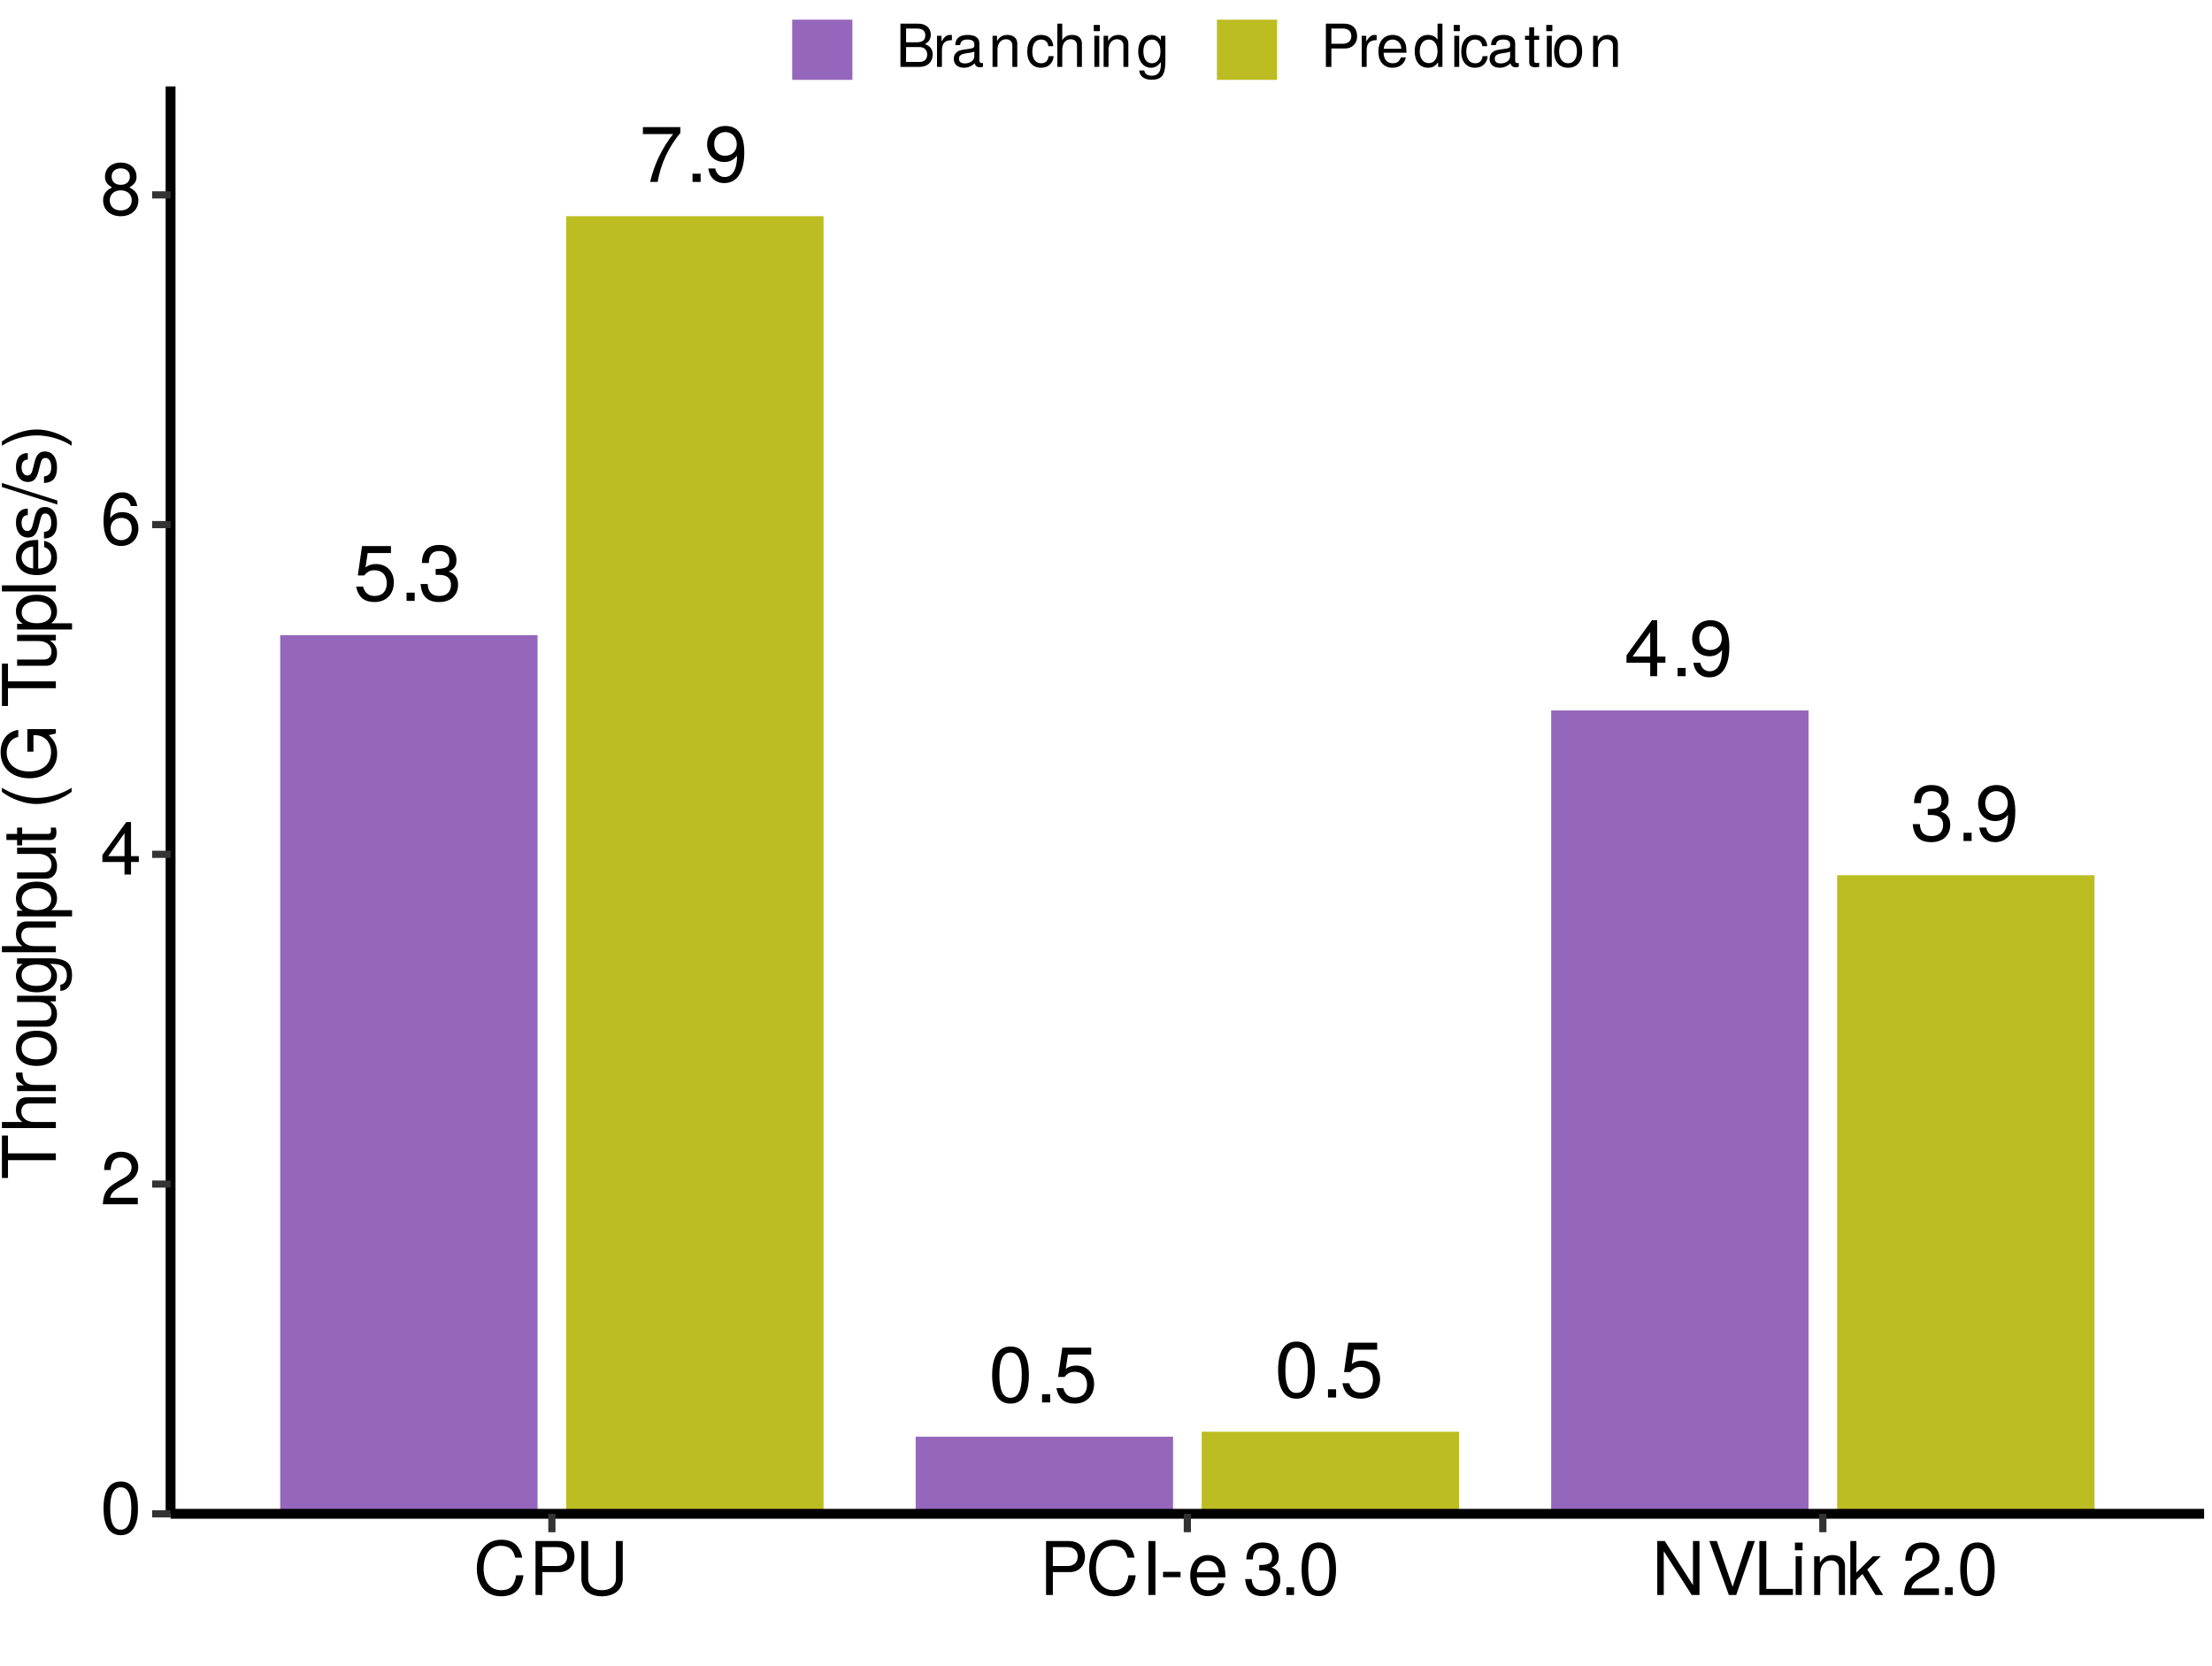 <?xml version="1.0" encoding="UTF-8"?>
<svg xmlns="http://www.w3.org/2000/svg" xmlns:xlink="http://www.w3.org/1999/xlink" width="239pt" height="180pt" viewBox="0 0 239 180" version="1.1">
<defs>
<g>
<symbol overflow="visible" id="glyph0-0">
<path style="stroke:none;" d=""/>
</symbol>
<symbol overflow="visible" id="glyph0-1">
<path style="stroke:none;" d="M 4.375 -2 C 4.375 -3.203 3.578 -3.984 2.422 -3.984 C 2 -3.984 1.656 -3.875 1.312 -3.625 L 1.547 -5.172 L 4.062 -5.172 L 4.062 -5.922 L 0.938 -5.922 L 0.484 -2.75 L 1.172 -2.75 C 1.531 -3.172 1.812 -3.312 2.281 -3.312 C 3.094 -3.312 3.609 -2.797 3.609 -1.906 C 3.609 -1.031 3.109 -0.531 2.281 -0.531 C 1.625 -0.531 1.234 -0.875 1.047 -1.547 L 0.297 -1.547 C 0.547 -0.344 1.234 0.125 2.297 0.125 C 3.531 0.125 4.375 -0.719 4.375 -2 Z M 4.375 -2 "/>
</symbol>
<symbol overflow="visible" id="glyph0-2">
<path style="stroke:none;" d="M 1.625 0 L 1.625 -0.891 L 0.75 -0.891 L 0.75 0 Z M 1.625 0 "/>
</symbol>
<symbol overflow="visible" id="glyph0-3">
<path style="stroke:none;" d="M 4.312 -1.75 C 4.312 -2.484 4.016 -2.922 3.297 -3.172 C 3.859 -3.391 4.141 -3.781 4.141 -4.391 C 4.141 -5.422 3.453 -6.047 2.297 -6.047 C 1.078 -6.047 0.422 -5.391 0.406 -4.094 L 1.156 -4.094 C 1.172 -4.984 1.531 -5.391 2.297 -5.391 C 2.969 -5.391 3.375 -5 3.375 -4.359 C 3.375 -3.719 3.094 -3.453 1.891 -3.453 L 1.891 -2.812 L 2.297 -2.812 C 3.125 -2.812 3.547 -2.422 3.547 -1.75 C 3.547 -0.984 3.078 -0.531 2.297 -0.531 C 1.469 -0.531 1.078 -0.953 1.031 -1.828 L 0.266 -1.828 C 0.359 -0.484 1.031 0.125 2.266 0.125 C 3.516 0.125 4.312 -0.609 4.312 -1.75 Z M 4.312 -1.75 "/>
</symbol>
<symbol overflow="visible" id="glyph0-4">
<path style="stroke:none;" d="M 4.438 -5.297 L 4.438 -5.922 L 0.391 -5.922 L 0.391 -5.172 L 3.656 -5.172 C 2.453 -3.656 1.609 -1.891 1.172 0 L 1.984 0 C 2.312 -1.953 3.172 -3.781 4.438 -5.297 Z M 4.438 -5.297 "/>
</symbol>
<symbol overflow="visible" id="glyph0-5">
<path style="stroke:none;" d="M 4.344 -3.172 C 4.344 -5.062 3.688 -6.047 2.297 -6.047 C 1.156 -6.047 0.328 -5.234 0.328 -4.047 C 0.328 -2.922 1.094 -2.156 2.188 -2.156 C 2.75 -2.156 3.172 -2.359 3.562 -2.828 C 3.562 -1.359 3.078 -0.531 2.219 -0.531 C 1.688 -0.531 1.328 -0.875 1.203 -1.453 L 0.453 -1.453 C 0.594 -0.453 1.25 0.125 2.172 0.125 C 3.578 0.125 4.344 -1.078 4.344 -3.172 Z M 3.531 -4.062 C 3.531 -3.312 3 -2.828 2.266 -2.828 C 1.547 -2.828 1.094 -3.297 1.094 -4.109 C 1.094 -4.875 1.609 -5.391 2.297 -5.391 C 3 -5.391 3.531 -4.844 3.531 -4.062 Z M 3.531 -4.062 "/>
</symbol>
<symbol overflow="visible" id="glyph0-6">
<path style="stroke:none;" d="M 4.328 -2.906 C 4.328 -5.016 3.656 -6.047 2.344 -6.047 C 1.047 -6.047 0.359 -4.984 0.359 -2.953 C 0.359 -0.922 1.047 0.125 2.344 0.125 C 3.625 0.125 4.328 -0.922 4.328 -2.906 Z M 3.562 -2.984 C 3.562 -1.266 3.172 -0.5 2.328 -0.5 C 1.531 -0.5 1.141 -1.297 1.141 -2.953 C 1.141 -4.609 1.531 -5.391 2.344 -5.391 C 3.156 -5.391 3.562 -4.594 3.562 -2.984 Z M 3.562 -2.984 "/>
</symbol>
<symbol overflow="visible" id="glyph0-7">
<path style="stroke:none;" d="M 4.438 -1.453 L 4.438 -2.125 L 3.547 -2.125 L 3.547 -6.047 L 2.984 -6.047 L 0.234 -2.25 L 0.234 -1.453 L 2.797 -1.453 L 2.797 0 L 3.547 0 L 3.547 -1.453 Z M 2.797 -2.125 L 0.891 -2.125 L 2.797 -4.766 Z M 2.797 -2.125 "/>
</symbol>
<symbol overflow="visible" id="glyph1-0">
<path style="stroke:none;" d=""/>
</symbol>
<symbol overflow="visible" id="glyph1-1">
<path style="stroke:none;" d="M 4.062 -2.734 C 4.062 -4.703 3.438 -5.672 2.203 -5.672 C 0.969 -5.672 0.344 -4.688 0.344 -2.781 C 0.344 -0.859 0.984 0.125 2.203 0.125 C 3.406 0.125 4.062 -0.859 4.062 -2.734 Z M 3.344 -2.797 C 3.344 -1.188 2.969 -0.469 2.188 -0.469 C 1.438 -0.469 1.062 -1.219 1.062 -2.766 C 1.062 -4.312 1.438 -5.047 2.203 -5.047 C 2.953 -5.047 3.344 -4.312 3.344 -2.797 Z M 3.344 -2.797 "/>
</symbol>
<symbol overflow="visible" id="glyph1-2">
<path style="stroke:none;" d="M 4.094 -4.016 C 4.094 -4.969 3.344 -5.672 2.266 -5.672 C 1.109 -5.672 0.438 -5.078 0.406 -3.703 L 1.109 -3.703 C 1.156 -4.656 1.547 -5.062 2.25 -5.062 C 2.891 -5.062 3.375 -4.594 3.375 -3.984 C 3.375 -3.547 3.109 -3.156 2.594 -2.875 L 1.859 -2.453 C 0.688 -1.781 0.344 -1.25 0.266 0 L 4.047 0 L 4.047 -0.703 L 1.062 -0.703 C 1.141 -1.156 1.391 -1.453 2.094 -1.859 L 2.891 -2.297 C 3.688 -2.719 4.094 -3.312 4.094 -4.016 Z M 4.094 -4.016 "/>
</symbol>
<symbol overflow="visible" id="glyph1-3">
<path style="stroke:none;" d="M 4.156 -1.359 L 4.156 -1.984 L 3.312 -1.984 L 3.312 -5.672 L 2.797 -5.672 L 0.219 -2.109 L 0.219 -1.359 L 2.609 -1.359 L 2.609 0 L 3.312 0 L 3.312 -1.359 Z M 2.609 -1.984 L 0.844 -1.984 L 2.609 -4.469 Z M 2.609 -1.984 "/>
</symbol>
<symbol overflow="visible" id="glyph1-4">
<path style="stroke:none;" d="M 4.109 -1.766 C 4.109 -2.812 3.391 -3.531 2.375 -3.531 C 1.812 -3.531 1.375 -3.312 1.062 -2.891 C 1.078 -4.281 1.516 -5.047 2.328 -5.047 C 2.828 -5.047 3.172 -4.734 3.281 -4.188 L 3.984 -4.188 C 3.844 -5.125 3.234 -5.672 2.375 -5.672 C 1.062 -5.672 0.344 -4.562 0.344 -2.578 C 0.344 -0.812 0.953 0.125 2.25 0.125 C 3.328 0.125 4.109 -0.641 4.109 -1.766 Z M 3.391 -1.703 C 3.391 -0.984 2.906 -0.5 2.25 -0.5 C 1.594 -0.5 1.109 -1.016 1.109 -1.75 C 1.109 -2.453 1.578 -2.906 2.281 -2.906 C 2.953 -2.906 3.391 -2.469 3.391 -1.703 Z M 3.391 -1.703 "/>
</symbol>
<symbol overflow="visible" id="glyph1-5">
<path style="stroke:none;" d="M 4.109 -1.594 C 4.109 -2.234 3.781 -2.672 3.125 -2.984 C 3.719 -3.344 3.906 -3.625 3.906 -4.156 C 3.906 -5.047 3.203 -5.672 2.203 -5.672 C 1.203 -5.672 0.5 -5.047 0.5 -4.156 C 0.5 -3.625 0.688 -3.344 1.266 -2.984 C 0.609 -2.672 0.297 -2.234 0.297 -1.609 C 0.297 -0.562 1.078 0.125 2.203 0.125 C 3.312 0.125 4.109 -0.562 4.109 -1.594 Z M 3.188 -4.141 C 3.188 -3.609 2.797 -3.266 2.203 -3.266 C 1.609 -3.266 1.219 -3.609 1.219 -4.156 C 1.219 -4.703 1.609 -5.047 2.203 -5.047 C 2.797 -5.047 3.188 -4.703 3.188 -4.141 Z M 3.391 -1.594 C 3.391 -0.922 2.906 -0.5 2.188 -0.5 C 1.5 -0.5 1.016 -0.922 1.016 -1.594 C 1.016 -2.25 1.5 -2.672 2.203 -2.672 C 2.906 -2.672 3.391 -2.25 3.391 -1.594 Z M 3.391 -1.594 "/>
</symbol>
<symbol overflow="visible" id="glyph1-6">
<path style="stroke:none;" d="M 5.422 -2.125 L 4.641 -2.125 C 4.469 -1.031 4.016 -0.516 3.031 -0.516 C 1.859 -0.516 1.125 -1.406 1.125 -2.859 C 1.125 -4.359 1.828 -5.312 2.953 -5.312 C 3.875 -5.312 4.359 -4.906 4.531 -4.031 L 5.297 -4.031 C 5.062 -5.297 4.328 -5.969 3.047 -5.969 C 1.281 -5.969 0.391 -4.547 0.391 -2.844 C 0.391 -1.141 1.297 0.141 3.016 0.141 C 4.438 0.141 5.234 -0.609 5.422 -2.125 Z M 5.422 -2.125 "/>
</symbol>
<symbol overflow="visible" id="glyph1-7">
<path style="stroke:none;" d="M 4.938 -4.125 C 4.938 -5.219 4.281 -5.828 3.141 -5.828 L 0.734 -5.828 L 0.734 0 L 1.469 0 L 1.469 -2.469 L 3.297 -2.469 C 4.266 -2.469 4.938 -3.156 4.938 -4.125 Z M 4.156 -4.156 C 4.156 -3.516 3.734 -3.125 3.031 -3.125 L 1.469 -3.125 L 1.469 -5.172 L 3.031 -5.172 C 3.734 -5.172 4.156 -4.797 4.156 -4.156 Z M 4.156 -4.156 "/>
</symbol>
<symbol overflow="visible" id="glyph1-8">
<path style="stroke:none;" d="M 5.156 -1.781 L 5.156 -5.828 L 4.422 -5.828 L 4.422 -1.781 C 4.422 -0.984 3.844 -0.516 2.906 -0.516 C 2.047 -0.516 1.422 -0.922 1.422 -1.781 L 1.422 -5.828 L 0.688 -5.828 L 0.688 -1.781 C 0.688 -0.594 1.531 0.141 2.906 0.141 C 4.281 0.141 5.156 -0.609 5.156 -1.781 Z M 5.156 -1.781 "/>
</symbol>
<symbol overflow="visible" id="glyph1-9">
<path style="stroke:none;" d="M 1.547 0 L 1.547 -5.828 L 0.797 -5.828 L 0.797 0 Z M 1.547 0 "/>
</symbol>
<symbol overflow="visible" id="glyph1-10">
<path style="stroke:none;" d="M 2.266 -1.922 L 2.266 -2.5 L 0.375 -2.5 L 0.375 -1.922 Z M 2.266 -1.922 "/>
</symbol>
<symbol overflow="visible" id="glyph1-11">
<path style="stroke:none;" d="M 4.109 -1.906 C 4.109 -2.516 4.062 -2.891 3.938 -3.203 C 3.656 -3.891 3.031 -4.312 2.234 -4.312 C 1.078 -4.312 0.312 -3.453 0.312 -2.078 C 0.312 -0.703 1.047 0.125 2.219 0.125 C 3.188 0.125 3.844 -0.422 4.016 -1.266 L 3.344 -1.266 C 3.156 -0.719 2.781 -0.5 2.25 -0.5 C 1.547 -0.5 1.031 -0.938 1.016 -1.906 Z M 3.391 -2.5 C 3.391 -2.5 3.391 -2.469 3.391 -2.453 L 1.031 -2.453 C 1.094 -3.188 1.562 -3.703 2.234 -3.703 C 2.891 -3.703 3.391 -3.156 3.391 -2.5 Z M 3.391 -2.5 "/>
</symbol>
<symbol overflow="visible" id="glyph1-12">
<path style="stroke:none;" d=""/>
</symbol>
<symbol overflow="visible" id="glyph1-13">
<path style="stroke:none;" d="M 4.047 -1.641 C 4.047 -2.344 3.766 -2.734 3.094 -2.969 C 3.609 -3.172 3.875 -3.547 3.875 -4.109 C 3.875 -5.094 3.234 -5.672 2.156 -5.672 C 1.016 -5.672 0.406 -5.047 0.375 -3.844 L 1.078 -3.844 C 1.094 -4.688 1.438 -5.062 2.156 -5.062 C 2.781 -5.062 3.156 -4.688 3.156 -4.094 C 3.156 -3.484 2.891 -3.234 1.766 -3.234 L 1.766 -2.641 L 2.156 -2.641 C 2.922 -2.641 3.328 -2.266 3.328 -1.641 C 3.328 -0.922 2.891 -0.5 2.156 -0.5 C 1.391 -0.5 1.016 -0.891 0.953 -1.719 L 0.25 -1.719 C 0.344 -0.453 0.969 0.125 2.125 0.125 C 3.297 0.125 4.047 -0.578 4.047 -1.641 Z M 4.047 -1.641 "/>
</symbol>
<symbol overflow="visible" id="glyph1-14">
<path style="stroke:none;" d="M 1.531 0 L 1.531 -0.828 L 0.703 -0.828 L 0.703 0 Z M 1.531 0 "/>
</symbol>
<symbol overflow="visible" id="glyph1-15">
<path style="stroke:none;" d="M 5.172 0 L 5.172 -5.828 L 4.469 -5.828 L 4.469 -1.062 L 1.422 -5.828 L 0.609 -5.828 L 0.609 0 L 1.312 0 L 1.312 -4.734 L 4.328 0 Z M 5.172 0 "/>
</symbol>
<symbol overflow="visible" id="glyph1-16">
<path style="stroke:none;" d="M 5.156 -5.828 L 4.375 -5.828 L 2.75 -0.891 L 1.047 -5.828 L 0.234 -5.828 L 2.344 0 L 3.141 0 Z M 5.156 -5.828 "/>
</symbol>
<symbol overflow="visible" id="glyph1-17">
<path style="stroke:none;" d="M 4.266 0 L 4.266 -0.656 L 1.391 -0.656 L 1.391 -5.828 L 0.641 -5.828 L 0.641 0 Z M 4.266 0 "/>
</symbol>
<symbol overflow="visible" id="glyph1-18">
<path style="stroke:none;" d="M 1.219 0 L 1.219 -4.188 L 0.562 -4.188 L 0.562 0 Z M 1.312 -4.828 L 1.312 -5.656 L 0.484 -5.656 L 0.484 -4.828 Z M 1.312 -4.828 "/>
</symbol>
<symbol overflow="visible" id="glyph1-19">
<path style="stroke:none;" d="M 3.891 0 L 3.891 -3.172 C 3.891 -3.859 3.375 -4.312 2.562 -4.312 C 1.938 -4.312 1.547 -4.078 1.172 -3.484 L 1.172 -4.188 L 0.562 -4.188 L 0.562 0 L 1.219 0 L 1.219 -2.312 C 1.219 -3.172 1.688 -3.734 2.375 -3.734 C 2.891 -3.734 3.234 -3.406 3.234 -2.906 L 3.234 0 Z M 3.891 0 "/>
</symbol>
<symbol overflow="visible" id="glyph1-20">
<path style="stroke:none;" d="M 4.016 0 L 2.297 -2.75 L 3.766 -4.188 L 2.906 -4.188 L 1.125 -2.422 L 1.125 -5.828 L 0.469 -5.828 L 0.469 0 L 1.125 0 L 1.125 -1.625 L 1.781 -2.266 L 3.188 0 Z M 4.016 0 "/>
</symbol>
<symbol overflow="visible" id="glyph2-0">
<path style="stroke:none;" d=""/>
</symbol>
<symbol overflow="visible" id="glyph2-1">
<path style="stroke:none;" d="M -5.172 -4.75 L -5.828 -4.75 L -5.828 -0.172 L -5.172 -0.172 L -5.172 -2.094 L 0 -2.094 L 0 -2.828 L -5.172 -2.828 Z M -5.172 -4.75 "/>
</symbol>
<symbol overflow="visible" id="glyph2-2">
<path style="stroke:none;" d="M 0 -3.891 L -3.172 -3.891 C -3.875 -3.891 -4.312 -3.391 -4.312 -2.562 C -4.312 -1.969 -4.125 -1.609 -3.609 -1.219 L -5.828 -1.219 L -5.828 -0.562 L 0 -0.562 L 0 -1.219 L -2.312 -1.219 C -3.172 -1.219 -3.734 -1.672 -3.734 -2.359 C -3.734 -2.828 -3.453 -3.219 -2.906 -3.219 L 0 -3.219 Z M 0 -3.891 "/>
</symbol>
<symbol overflow="visible" id="glyph2-3">
<path style="stroke:none;" d="M -3.609 -2.562 L -4.281 -2.562 C -4.297 -2.453 -4.312 -2.406 -4.312 -2.312 C -4.312 -1.875 -4.062 -1.547 -3.438 -1.172 L -4.188 -1.172 L -4.188 -0.562 L 0 -0.562 L 0 -1.219 L -2.172 -1.219 C -3.125 -1.219 -3.594 -1.531 -3.609 -2.562 Z M -3.609 -2.562 "/>
</symbol>
<symbol overflow="visible" id="glyph2-4">
<path style="stroke:none;" d="M -2.062 -4.078 C -3.516 -4.078 -4.312 -3.391 -4.312 -2.172 C -4.312 -1 -3.5 -0.281 -2.094 -0.281 C -0.688 -0.281 0.125 -0.984 0.125 -2.188 C 0.125 -3.359 -0.688 -4.078 -2.062 -4.078 Z M -2.078 -3.391 C -1.094 -3.391 -0.5 -2.922 -0.5 -2.188 C -0.5 -1.438 -1.078 -0.984 -2.094 -0.984 C -3.109 -0.984 -3.703 -1.438 -3.703 -2.188 C -3.703 -2.938 -3.109 -3.391 -2.078 -3.391 Z M -2.078 -3.391 "/>
</symbol>
<symbol overflow="visible" id="glyph2-5">
<path style="stroke:none;" d="M 0 -3.859 L -4.188 -3.859 L -4.188 -3.188 L -1.875 -3.188 C -1.031 -3.188 -0.469 -2.75 -0.469 -2.047 C -0.469 -1.516 -0.781 -1.188 -1.281 -1.188 L -4.188 -1.188 L -4.188 -0.516 L -1.031 -0.516 C -0.328 -0.516 0.125 -1.047 0.125 -1.859 C 0.125 -2.469 -0.094 -2.859 -0.641 -3.25 L 0 -3.25 Z M 0 -3.859 "/>
</symbol>
<symbol overflow="visible" id="glyph2-6">
<path style="stroke:none;" d="M -0.688 -3.906 L -4.188 -3.906 L -4.188 -3.297 L -3.578 -3.297 C -4.078 -2.953 -4.312 -2.547 -4.312 -2.016 C -4.312 -0.953 -3.422 -0.234 -2.062 -0.234 C -0.734 -0.234 0.125 -0.969 0.125 -1.953 C 0.125 -2.484 -0.109 -2.859 -0.625 -3.297 L -0.359 -3.297 C 0.766 -3.297 1.188 -2.844 1.188 -2.062 C 1.188 -1.531 0.984 -1.125 0.484 -1.047 L 0.484 -0.375 C 1.266 -0.438 1.75 -1.062 1.75 -2.047 C 1.75 -3.359 1.156 -3.906 -0.688 -3.906 Z M -2.078 -3.234 C -1.078 -3.234 -0.5 -2.797 -0.5 -2.094 C -0.5 -1.375 -1.078 -0.922 -2.094 -0.922 C -3.109 -0.922 -3.703 -1.375 -3.703 -2.094 C -3.703 -2.812 -3.094 -3.234 -2.078 -3.234 Z M -2.078 -3.234 "/>
</symbol>
<symbol overflow="visible" id="glyph2-7">
<path style="stroke:none;" d="M -2.062 -4.188 C -3.469 -4.188 -4.312 -3.5 -4.312 -2.391 C -4.312 -1.812 -4.062 -1.359 -3.562 -1.047 L -4.188 -1.047 L -4.188 -0.438 L 1.75 -0.438 L 1.75 -1.109 L -0.5 -1.109 C -0.078 -1.453 0.125 -1.844 0.125 -2.391 C 0.125 -3.469 -0.719 -4.188 -2.062 -4.188 Z M -2.078 -3.484 C -1.125 -3.484 -0.5 -3 -0.5 -2.266 C -0.5 -1.562 -1.078 -1.109 -2.062 -1.109 C -3.047 -1.109 -3.688 -1.562 -3.688 -2.266 C -3.688 -3.016 -3.078 -3.484 -2.078 -3.484 Z M -2.078 -3.484 "/>
</symbol>
<symbol overflow="visible" id="glyph2-8">
<path style="stroke:none;" d="M 0 -2.031 L -0.562 -2.031 C -0.531 -1.938 -0.531 -1.844 -0.531 -1.719 C -0.531 -1.422 -0.609 -1.344 -0.906 -1.344 L -3.641 -1.344 L -3.641 -2.031 L -4.188 -2.031 L -4.188 -1.344 L -5.344 -1.344 L -5.344 -0.688 L -4.188 -0.688 L -4.188 -0.109 L -3.641 -0.109 L -3.641 -0.688 L -0.609 -0.688 C -0.188 -0.688 0.062 -0.969 0.062 -1.484 C 0.062 -1.641 0.047 -1.812 0 -2.031 Z M 0 -2.031 "/>
</symbol>
<symbol overflow="visible" id="glyph2-9">
<path style="stroke:none;" d=""/>
</symbol>
<symbol overflow="visible" id="glyph2-10">
<path style="stroke:none;" d="M 1.703 -2.328 C 0.547 -1.625 -0.797 -1.234 -2.078 -1.234 C -3.344 -1.234 -4.703 -1.625 -5.828 -2.328 L -5.828 -1.891 C -4.781 -1.094 -3.328 -0.578 -2.078 -0.578 C -0.812 -0.578 0.641 -1.094 1.703 -1.891 Z M 1.703 -2.328 "/>
</symbol>
<symbol overflow="visible" id="glyph2-11">
<path style="stroke:none;" d="M 0 -5.672 L -3.078 -5.672 L -3.078 -3.234 L -2.422 -3.234 L -2.422 -5.016 L -2.266 -5.016 C -1.219 -5.016 -0.516 -4.25 -0.516 -3.188 C -0.516 -1.859 -1.469 -1.094 -2.891 -1.094 C -4.328 -1.094 -5.312 -1.906 -5.312 -3.141 C -5.312 -4.031 -4.812 -4.672 -4.062 -4.828 L -4.062 -5.594 C -5.25 -5.391 -5.969 -4.484 -5.969 -3.156 C -5.969 -1.375 -4.594 -0.359 -2.859 -0.359 C -1.062 -0.359 0.141 -1.453 0.141 -3.031 C 0.141 -3.812 -0.141 -4.453 -0.766 -5.016 L 0 -5.203 Z M 0 -5.672 "/>
</symbol>
<symbol overflow="visible" id="glyph2-12">
<path style="stroke:none;" d="M 0 -1.203 L -5.828 -1.203 L -5.828 -0.547 L 0 -0.547 Z M 0 -1.203 "/>
</symbol>
<symbol overflow="visible" id="glyph2-13">
<path style="stroke:none;" d="M -1.906 -4.109 C -2.516 -4.109 -2.891 -4.062 -3.203 -3.938 C -3.891 -3.656 -4.312 -3.031 -4.312 -2.234 C -4.312 -1.078 -3.453 -0.312 -2.078 -0.312 C -0.703 -0.312 0.125 -1.047 0.125 -2.219 C 0.125 -3.188 -0.422 -3.844 -1.266 -4.016 L -1.266 -3.344 C -0.719 -3.156 -0.5 -2.781 -0.5 -2.25 C -0.5 -1.547 -0.938 -1.031 -1.906 -1.016 Z M -2.5 -3.391 C -2.5 -3.391 -2.469 -3.391 -2.453 -3.391 L -2.453 -1.031 C -3.188 -1.094 -3.703 -1.562 -3.703 -2.234 C -3.703 -2.891 -3.156 -3.391 -2.5 -3.391 Z M -2.5 -3.391 "/>
</symbol>
<symbol overflow="visible" id="glyph2-14">
<path style="stroke:none;" d="M -1.172 -3.672 C -1.797 -3.672 -2.109 -3.312 -2.312 -2.484 L -2.469 -1.844 C -2.594 -1.297 -2.766 -1.078 -3.062 -1.078 C -3.453 -1.078 -3.703 -1.422 -3.703 -1.953 C -3.703 -2.5 -3.469 -2.781 -3.031 -2.797 L -3.031 -3.5 C -3.844 -3.5 -4.312 -2.953 -4.312 -1.984 C -4.312 -1.016 -3.812 -0.375 -3.031 -0.375 C -2.375 -0.375 -2.062 -0.719 -1.828 -1.703 L -1.672 -2.328 C -1.562 -2.797 -1.422 -2.969 -1.125 -2.969 C -0.734 -2.969 -0.5 -2.578 -0.5 -2 C -0.5 -1.406 -0.641 -1.062 -1.281 -0.969 L -1.281 -0.266 C -0.312 -0.297 0.125 -0.844 0.125 -1.938 C 0.125 -3 -0.375 -3.672 -1.172 -3.672 Z M -1.172 -3.672 "/>
</symbol>
<symbol overflow="visible" id="glyph2-15">
<path style="stroke:none;" d="M -5.828 -2.266 L -5.828 -1.828 L 0.156 0.062 L 0.156 -0.375 Z M -5.828 -2.266 "/>
</symbol>
<symbol overflow="visible" id="glyph2-16">
<path style="stroke:none;" d="M -2.062 -2.047 C -3.328 -2.047 -4.781 -1.547 -5.828 -0.75 L -5.828 -0.297 C -4.688 -1.016 -3.344 -1.406 -2.062 -1.406 C -0.797 -1.406 0.562 -1.016 1.703 -0.297 L 1.703 -0.75 C 0.641 -1.547 -0.812 -2.047 -2.062 -2.047 Z M -2.062 -2.047 "/>
</symbol>
<symbol overflow="visible" id="glyph3-0">
<path style="stroke:none;" d=""/>
</symbol>
<symbol overflow="visible" id="glyph3-1">
<path style="stroke:none;" d="M 3.984 -1.328 C 3.984 -1.891 3.734 -2.234 3.141 -2.469 C 3.562 -2.672 3.781 -3.016 3.781 -3.484 C 3.781 -4.172 3.281 -4.672 2.406 -4.672 L 0.5 -4.672 L 0.5 0 L 2.609 0 C 3.453 0 3.984 -0.562 3.984 -1.328 Z M 3.188 -3.406 C 3.188 -2.922 2.922 -2.656 2.25 -2.656 L 1.109 -2.656 L 1.109 -4.141 L 2.25 -4.141 C 2.922 -4.141 3.188 -3.875 3.188 -3.406 Z M 3.391 -1.328 C 3.391 -0.875 3.125 -0.531 2.562 -0.531 L 1.109 -0.531 L 1.109 -2.141 L 2.562 -2.141 C 3.125 -2.141 3.391 -1.781 3.391 -1.328 Z M 3.391 -1.328 "/>
</symbol>
<symbol overflow="visible" id="glyph3-2">
<path style="stroke:none;" d="M 2.062 -2.891 L 2.062 -3.438 C 1.969 -3.453 1.922 -3.453 1.844 -3.453 C 1.5 -3.453 1.25 -3.25 0.938 -2.75 L 0.938 -3.359 L 0.453 -3.359 L 0.453 0 L 0.984 0 L 0.984 -1.75 C 0.984 -2.5 1.234 -2.875 2.062 -2.891 Z M 2.062 -2.891 "/>
</symbol>
<symbol overflow="visible" id="glyph3-3">
<path style="stroke:none;" d="M 3.422 -0.016 L 3.422 -0.422 C 3.375 -0.406 3.344 -0.406 3.312 -0.406 C 3.125 -0.406 3.031 -0.5 3.031 -0.672 L 3.031 -2.531 C 3.031 -3.125 2.594 -3.453 1.766 -3.453 C 0.953 -3.453 0.453 -3.141 0.422 -2.359 L 0.953 -2.359 C 1 -2.781 1.25 -2.953 1.75 -2.953 C 2.219 -2.953 2.484 -2.781 2.484 -2.453 L 2.484 -2.312 C 2.484 -2.094 2.359 -2 1.938 -1.953 C 1.172 -1.844 1.062 -1.828 0.859 -1.75 C 0.469 -1.578 0.266 -1.281 0.266 -0.875 C 0.266 -0.266 0.688 0.094 1.375 0.094 C 1.797 0.094 2.219 -0.078 2.516 -0.391 C 2.562 -0.141 2.797 0.047 3.062 0.047 C 3.172 0.047 3.25 0.031 3.422 -0.016 Z M 2.484 -1.156 C 2.484 -0.672 2 -0.375 1.484 -0.375 C 1.062 -0.375 0.828 -0.516 0.828 -0.891 C 0.828 -1.234 1.062 -1.391 1.641 -1.469 C 2.203 -1.547 2.312 -1.578 2.484 -1.656 Z M 2.484 -1.156 "/>
</symbol>
<symbol overflow="visible" id="glyph3-4">
<path style="stroke:none;" d="M 3.125 0 L 3.125 -2.531 C 3.125 -3.094 2.703 -3.453 2.062 -3.453 C 1.562 -3.453 1.234 -3.266 0.938 -2.797 L 0.938 -3.359 L 0.453 -3.359 L 0.453 0 L 0.984 0 L 0.984 -1.844 C 0.984 -2.531 1.359 -2.984 1.891 -2.984 C 2.312 -2.984 2.594 -2.734 2.594 -2.328 L 2.594 0 Z M 3.125 0 "/>
</symbol>
<symbol overflow="visible" id="glyph3-5">
<path style="stroke:none;" d="M 3.062 -1.156 L 2.516 -1.156 C 2.422 -0.609 2.156 -0.391 1.703 -0.391 C 1.109 -0.391 0.75 -0.859 0.75 -1.641 C 0.75 -2.484 1.109 -2.953 1.688 -2.953 C 2.141 -2.953 2.422 -2.703 2.484 -2.234 L 3.016 -2.234 C 2.953 -3.047 2.438 -3.453 1.688 -3.453 C 0.781 -3.453 0.203 -2.766 0.203 -1.641 C 0.203 -0.562 0.781 0.094 1.688 0.094 C 2.484 0.094 2.984 -0.391 3.062 -1.156 Z M 3.062 -1.156 "/>
</symbol>
<symbol overflow="visible" id="glyph3-6">
<path style="stroke:none;" d="M 3.109 0 L 3.109 -2.531 C 3.109 -3.094 2.703 -3.453 2.062 -3.453 C 1.578 -3.453 1.297 -3.312 0.984 -2.891 L 0.984 -4.672 L 0.453 -4.672 L 0.453 0 L 0.984 0 L 0.984 -1.844 C 0.984 -2.531 1.344 -2.984 1.891 -2.984 C 2.266 -2.984 2.578 -2.766 2.578 -2.328 L 2.578 0 Z M 3.109 0 "/>
</symbol>
<symbol overflow="visible" id="glyph3-7">
<path style="stroke:none;" d="M 0.984 0 L 0.984 -3.359 L 0.453 -3.359 L 0.453 0 Z M 1.047 -3.859 L 1.047 -4.531 L 0.391 -4.531 L 0.391 -3.859 Z M 1.047 -3.859 "/>
</symbol>
<symbol overflow="visible" id="glyph3-8">
<path style="stroke:none;" d="M 3.125 -0.547 L 3.125 -3.359 L 2.641 -3.359 L 2.641 -2.875 C 2.375 -3.266 2.047 -3.453 1.609 -3.453 C 0.766 -3.453 0.188 -2.734 0.188 -1.641 C 0.188 -0.594 0.781 0.094 1.562 0.094 C 2 0.094 2.281 -0.078 2.641 -0.5 L 2.641 -0.281 C 2.641 0.609 2.281 0.953 1.656 0.953 C 1.234 0.953 0.906 0.797 0.844 0.391 L 0.297 0.391 C 0.359 1.016 0.844 1.391 1.641 1.391 C 2.688 1.391 3.125 0.922 3.125 -0.547 Z M 2.594 -1.656 C 2.594 -0.859 2.25 -0.391 1.672 -0.391 C 1.094 -0.391 0.75 -0.859 0.75 -1.672 C 0.75 -2.484 1.109 -2.953 1.672 -2.953 C 2.25 -2.953 2.594 -2.469 2.594 -1.656 Z M 2.594 -1.656 "/>
</symbol>
<symbol overflow="visible" id="glyph3-9">
<path style="stroke:none;" d="M 3.953 -3.297 C 3.953 -4.172 3.438 -4.672 2.516 -4.672 L 0.578 -4.672 L 0.578 0 L 1.172 0 L 1.172 -1.984 L 2.641 -1.984 C 3.422 -1.984 3.953 -2.531 3.953 -3.297 Z M 3.328 -3.328 C 3.328 -2.812 2.984 -2.5 2.422 -2.5 L 1.172 -2.5 L 1.172 -4.141 L 2.422 -4.141 C 2.984 -4.141 3.328 -3.844 3.328 -3.328 Z M 3.328 -3.328 "/>
</symbol>
<symbol overflow="visible" id="glyph3-10">
<path style="stroke:none;" d="M 3.281 -1.531 C 3.281 -2.016 3.25 -2.312 3.156 -2.562 C 2.938 -3.125 2.422 -3.453 1.797 -3.453 C 0.859 -3.453 0.25 -2.766 0.25 -1.656 C 0.25 -0.562 0.844 0.094 1.781 0.094 C 2.547 0.094 3.078 -0.344 3.219 -1.016 L 2.672 -1.016 C 2.531 -0.578 2.234 -0.391 1.797 -0.391 C 1.25 -0.391 0.828 -0.75 0.812 -1.531 Z M 2.719 -2 C 2.719 -2 2.719 -1.969 2.703 -1.953 L 0.828 -1.953 C 0.875 -2.562 1.25 -2.953 1.781 -2.953 C 2.312 -2.953 2.719 -2.531 2.719 -2 Z M 2.719 -2 "/>
</symbol>
<symbol overflow="visible" id="glyph3-11">
<path style="stroke:none;" d="M 3.172 0 L 3.172 -4.672 L 2.641 -4.672 L 2.641 -2.938 C 2.422 -3.281 2.062 -3.453 1.609 -3.453 C 0.734 -3.453 0.172 -2.781 0.172 -1.703 C 0.172 -0.578 0.719 0.094 1.625 0.094 C 2.094 0.094 2.406 -0.078 2.703 -0.5 L 2.703 0 Z M 2.641 -1.672 C 2.641 -0.891 2.266 -0.406 1.703 -0.406 C 1.109 -0.406 0.719 -0.891 0.719 -1.672 C 0.719 -2.453 1.109 -2.953 1.703 -2.953 C 2.281 -2.953 2.641 -2.438 2.641 -1.672 Z M 2.641 -1.672 "/>
</symbol>
<symbol overflow="visible" id="glyph3-12">
<path style="stroke:none;" d="M 1.625 0 L 1.625 -0.453 C 1.562 -0.422 1.469 -0.422 1.375 -0.422 C 1.141 -0.422 1.078 -0.484 1.078 -0.719 L 1.078 -2.922 L 1.625 -2.922 L 1.625 -3.359 L 1.078 -3.359 L 1.078 -4.281 L 0.547 -4.281 L 0.547 -3.359 L 0.094 -3.359 L 0.094 -2.922 L 0.547 -2.922 L 0.547 -0.484 C 0.547 -0.141 0.781 0.047 1.188 0.047 C 1.312 0.047 1.453 0.031 1.625 0 Z M 1.625 0 "/>
</symbol>
<symbol overflow="visible" id="glyph3-13">
<path style="stroke:none;" d="M 3.266 -1.656 C 3.266 -2.812 2.703 -3.453 1.75 -3.453 C 0.797 -3.453 0.234 -2.812 0.234 -1.672 C 0.234 -0.547 0.797 0.094 1.75 0.094 C 2.688 0.094 3.266 -0.547 3.266 -1.656 Z M 2.703 -1.656 C 2.703 -0.875 2.344 -0.391 1.75 -0.391 C 1.156 -0.391 0.781 -0.859 0.781 -1.672 C 0.781 -2.484 1.156 -2.953 1.75 -2.953 C 2.344 -2.953 2.703 -2.484 2.703 -1.656 Z M 2.703 -1.656 "/>
</symbol>
</g>
<clipPath id="clip1">
  <path d="M 18.43 9.336 L 238.148 9.336 L 238.148 163.57 L 18.43 163.57 Z M 18.43 9.336 "/>
</clipPath>
<clipPath id="clip2">
  <path d="M 30 68 L 59 68 L 59 163.57 L 30 163.57 Z M 30 68 "/>
</clipPath>
<clipPath id="clip3">
  <path d="M 61 23 L 89 23 L 89 163.57 L 61 163.57 Z M 61 23 "/>
</clipPath>
<clipPath id="clip4">
  <path d="M 98 155 L 127 155 L 127 163.57 L 98 163.57 Z M 98 155 "/>
</clipPath>
<clipPath id="clip5">
  <path d="M 129 154 L 158 154 L 158 163.57 L 129 163.57 Z M 129 154 "/>
</clipPath>
<clipPath id="clip6">
  <path d="M 167 76 L 196 76 L 196 163.57 L 167 163.57 Z M 167 76 "/>
</clipPath>
<clipPath id="clip7">
  <path d="M 198 94 L 227 94 L 227 163.57 L 198 163.57 Z M 198 94 "/>
</clipPath>
</defs>
<g id="surface1">
<rect x="0" y="0" width="239" height="180" style="fill:rgb(100%,100%,100%);fill-opacity:1;stroke:none;"/>
<path style="fill:none;stroke-width:0.776;stroke-linecap:round;stroke-linejoin:round;stroke:rgb(100%,100%,100%);stroke-opacity:1;stroke-miterlimit:10;" d="M 0 180 L 239 180 L 239 0 L 0 0 Z M 0 180 "/>
<g clip-path="url(#clip1)" clip-rule="nonzero">
<path style=" stroke:none;fill-rule:nonzero;fill:rgb(100%,100%,100%);fill-opacity:1;" d="M 18.43 163.57 L 238.148 163.57 L 238.148 9.336 L 18.43 9.336 Z M 18.43 163.57 "/>
</g>
<g clip-path="url(#clip2)" clip-rule="nonzero">
<path style=" stroke:none;fill-rule:nonzero;fill:rgb(58.039%,40.392%,74.118%);fill-opacity:1;" d="M 30.273 163.57 L 58.082 163.57 L 58.082 68.629 L 30.273 68.629 Z M 30.273 163.57 "/>
</g>
<g clip-path="url(#clip3)" clip-rule="nonzero">
<path style=" stroke:none;fill-rule:nonzero;fill:rgb(73.725%,74.118%,13.333%);fill-opacity:1;" d="M 61.172 163.57 L 88.98 163.57 L 88.98 23.359 L 61.172 23.359 Z M 61.172 163.57 "/>
</g>
<g clip-path="url(#clip4)" clip-rule="nonzero">
<path style=" stroke:none;fill-rule:nonzero;fill:rgb(58.039%,40.392%,74.118%);fill-opacity:1;" d="M 98.938 163.57 L 126.746 163.57 L 126.746 155.238 L 98.938 155.238 Z M 98.938 163.57 "/>
</g>
<g clip-path="url(#clip5)" clip-rule="nonzero">
<path style=" stroke:none;fill-rule:nonzero;fill:rgb(73.725%,74.118%,13.333%);fill-opacity:1;" d="M 129.836 163.57 L 157.645 163.57 L 157.645 154.703 L 129.836 154.703 Z M 129.836 163.57 "/>
</g>
<g clip-path="url(#clip6)" clip-rule="nonzero">
<path style=" stroke:none;fill-rule:nonzero;fill:rgb(58.039%,40.392%,74.118%);fill-opacity:1;" d="M 167.598 163.57 L 195.406 163.57 L 195.406 76.766 L 167.598 76.766 Z M 167.598 163.57 "/>
</g>
<g clip-path="url(#clip7)" clip-rule="nonzero">
<path style=" stroke:none;fill-rule:nonzero;fill:rgb(73.725%,74.118%,13.333%);fill-opacity:1;" d="M 198.496 163.57 L 226.305 163.57 L 226.305 94.574 L 198.496 94.574 Z M 198.496 163.57 "/>
</g>
<g style="fill:rgb(0%,0%,0%);fill-opacity:1;">
  <use xlink:href="#glyph0-1" x="38.18" y="64.928"/>
  <use xlink:href="#glyph0-2" x="43.18" y="64.928"/>
  <use xlink:href="#glyph0-3" x="45.18" y="64.928"/>
</g>
<g style="fill:rgb(0%,0%,0%);fill-opacity:1;">
  <use xlink:href="#glyph0-4" x="69.074" y="19.658"/>
  <use xlink:href="#glyph0-2" x="74.074" y="19.658"/>
  <use xlink:href="#glyph0-5" x="76.074" y="19.658"/>
</g>
<g style="fill:rgb(0%,0%,0%);fill-opacity:1;">
  <use xlink:href="#glyph0-6" x="106.84" y="151.537"/>
  <use xlink:href="#glyph0-2" x="111.84" y="151.537"/>
  <use xlink:href="#glyph0-1" x="113.84" y="151.537"/>
</g>
<g style="fill:rgb(0%,0%,0%);fill-opacity:1;">
  <use xlink:href="#glyph0-6" x="137.738" y="151.006"/>
  <use xlink:href="#glyph0-2" x="142.738" y="151.006"/>
  <use xlink:href="#glyph0-1" x="144.738" y="151.006"/>
</g>
<g style="fill:rgb(0%,0%,0%);fill-opacity:1;">
  <use xlink:href="#glyph0-7" x="175.504" y="73.064"/>
  <use xlink:href="#glyph0-2" x="180.504" y="73.064"/>
  <use xlink:href="#glyph0-5" x="182.504" y="73.064"/>
</g>
<g style="fill:rgb(0%,0%,0%);fill-opacity:1;">
  <use xlink:href="#glyph0-3" x="206.402" y="90.873"/>
  <use xlink:href="#glyph0-2" x="211.402" y="90.873"/>
  <use xlink:href="#glyph0-5" x="213.402" y="90.873"/>
</g>
<path style="fill:none;stroke-width:1.067;stroke-linecap:butt;stroke-linejoin:round;stroke:rgb(0%,0%,0%);stroke-opacity:1;stroke-miterlimit:10;" d="M 18.43 163.57 L 18.43 9.336 "/>
<g style="fill:rgb(0%,0%,0%);fill-opacity:1;">
  <use xlink:href="#glyph1-1" x="10.844" y="165.754"/>
</g>
<g style="fill:rgb(0%,0%,0%);fill-opacity:1;">
  <use xlink:href="#glyph1-2" x="10.844" y="130.125"/>
</g>
<g style="fill:rgb(0%,0%,0%);fill-opacity:1;">
  <use xlink:href="#glyph1-3" x="10.844" y="94.496"/>
</g>
<g style="fill:rgb(0%,0%,0%);fill-opacity:1;">
  <use xlink:href="#glyph1-4" x="10.844" y="58.867"/>
</g>
<g style="fill:rgb(0%,0%,0%);fill-opacity:1;">
  <use xlink:href="#glyph1-5" x="10.844" y="23.238"/>
</g>
<path style="fill:none;stroke-width:0.776;stroke-linecap:butt;stroke-linejoin:round;stroke:rgb(20%,20%,20%);stroke-opacity:1;stroke-miterlimit:10;" d="M 16.438 163.57 L 18.43 163.57 "/>
<path style="fill:none;stroke-width:0.776;stroke-linecap:butt;stroke-linejoin:round;stroke:rgb(20%,20%,20%);stroke-opacity:1;stroke-miterlimit:10;" d="M 16.438 127.941 L 18.43 127.941 "/>
<path style="fill:none;stroke-width:0.776;stroke-linecap:butt;stroke-linejoin:round;stroke:rgb(20%,20%,20%);stroke-opacity:1;stroke-miterlimit:10;" d="M 16.438 92.312 L 18.43 92.312 "/>
<path style="fill:none;stroke-width:0.776;stroke-linecap:butt;stroke-linejoin:round;stroke:rgb(20%,20%,20%);stroke-opacity:1;stroke-miterlimit:10;" d="M 16.438 56.684 L 18.43 56.684 "/>
<path style="fill:none;stroke-width:0.776;stroke-linecap:butt;stroke-linejoin:round;stroke:rgb(20%,20%,20%);stroke-opacity:1;stroke-miterlimit:10;" d="M 16.438 21.055 L 18.43 21.055 "/>
<path style="fill:none;stroke-width:1.067;stroke-linecap:butt;stroke-linejoin:round;stroke:rgb(0%,0%,0%);stroke-opacity:1;stroke-miterlimit:10;" d="M 18.43 163.57 L 238.148 163.57 "/>
<path style="fill:none;stroke-width:0.776;stroke-linecap:butt;stroke-linejoin:round;stroke:rgb(20%,20%,20%);stroke-opacity:1;stroke-miterlimit:10;" d="M 59.629 165.562 L 59.629 163.57 "/>
<path style="fill:none;stroke-width:0.776;stroke-linecap:butt;stroke-linejoin:round;stroke:rgb(20%,20%,20%);stroke-opacity:1;stroke-miterlimit:10;" d="M 128.289 165.562 L 128.289 163.57 "/>
<path style="fill:none;stroke-width:0.776;stroke-linecap:butt;stroke-linejoin:round;stroke:rgb(20%,20%,20%);stroke-opacity:1;stroke-miterlimit:10;" d="M 196.953 165.562 L 196.953 163.57 "/>
<g style="fill:rgb(0%,0%,0%);fill-opacity:1;">
  <use xlink:href="#glyph1-6" x="51.129" y="172.34"/>
  <use xlink:href="#glyph1-7" x="57.129" y="172.34"/>
  <use xlink:href="#glyph1-8" x="62.129" y="172.34"/>
</g>
<g style="fill:rgb(0%,0%,0%);fill-opacity:1;">
  <use xlink:href="#glyph1-7" x="112.289" y="172.34"/>
  <use xlink:href="#glyph1-6" x="117.289" y="172.34"/>
  <use xlink:href="#glyph1-9" x="123.289" y="172.34"/>
  <use xlink:href="#glyph1-10" x="125.289" y="172.34"/>
  <use xlink:href="#glyph1-11" x="128.289" y="172.34"/>
  <use xlink:href="#glyph1-12" x="132.289" y="172.34"/>
  <use xlink:href="#glyph1-13" x="134.289" y="172.34"/>
  <use xlink:href="#glyph1-14" x="138.289" y="172.34"/>
  <use xlink:href="#glyph1-1" x="140.289" y="172.34"/>
</g>
<g style="fill:rgb(0%,0%,0%);fill-opacity:1;">
  <use xlink:href="#glyph1-15" x="178.453" y="172.34"/>
  <use xlink:href="#glyph1-16" x="184.453" y="172.34"/>
  <use xlink:href="#glyph1-17" x="189.453" y="172.34"/>
  <use xlink:href="#glyph1-18" x="193.453" y="172.34"/>
  <use xlink:href="#glyph1-19" x="195.453" y="172.34"/>
  <use xlink:href="#glyph1-20" x="199.453" y="172.34"/>
  <use xlink:href="#glyph1-12" x="203.453" y="172.34"/>
  <use xlink:href="#glyph1-2" x="205.453" y="172.34"/>
  <use xlink:href="#glyph1-14" x="209.453" y="172.34"/>
  <use xlink:href="#glyph1-1" x="211.453" y="172.34"/>
</g>
<g style="fill:rgb(0%,0%,0%);fill-opacity:1;">
  <use xlink:href="#glyph2-1" x="6.035" y="127.453"/>
  <use xlink:href="#glyph2-2" x="6.035" y="122.453"/>
  <use xlink:href="#glyph2-3" x="6.035" y="118.453"/>
  <use xlink:href="#glyph2-4" x="6.035" y="115.453"/>
  <use xlink:href="#glyph2-5" x="6.035" y="111.453"/>
  <use xlink:href="#glyph2-6" x="6.035" y="107.453"/>
  <use xlink:href="#glyph2-2" x="6.035" y="103.453"/>
  <use xlink:href="#glyph2-7" x="6.035" y="99.453"/>
  <use xlink:href="#glyph2-5" x="6.035" y="95.453"/>
  <use xlink:href="#glyph2-8" x="6.035" y="91.453"/>
  <use xlink:href="#glyph2-9" x="6.035" y="89.453"/>
  <use xlink:href="#glyph2-10" x="6.035" y="87.453"/>
  <use xlink:href="#glyph2-11" x="6.035" y="84.453"/>
  <use xlink:href="#glyph2-9" x="6.035" y="78.453"/>
  <use xlink:href="#glyph2-1" x="6.035" y="76.453"/>
  <use xlink:href="#glyph2-5" x="6.035" y="72.453"/>
  <use xlink:href="#glyph2-7" x="6.035" y="68.453"/>
  <use xlink:href="#glyph2-12" x="6.035" y="64.453"/>
  <use xlink:href="#glyph2-13" x="6.035" y="62.453"/>
  <use xlink:href="#glyph2-14" x="6.035" y="58.453"/>
  <use xlink:href="#glyph2-15" x="6.035" y="54.453"/>
  <use xlink:href="#glyph2-14" x="6.035" y="52.453"/>
  <use xlink:href="#glyph2-16" x="6.035" y="48.453"/>
</g>
<path style=" stroke:none;fill-rule:nonzero;fill:rgb(100%,100%,100%);fill-opacity:1;" d="M 80.898 9.336 L 175.68 9.336 L 175.68 1.414 L 80.898 1.414 Z M 80.898 9.336 "/>
<path style=" stroke:none;fill-rule:nonzero;fill:rgb(58.039%,40.392%,74.118%);fill-opacity:1;" d="M 85.594 8.629 L 92.098 8.629 L 92.098 2.125 L 85.594 2.125 Z M 85.594 8.629 "/>
<path style=" stroke:none;fill-rule:nonzero;fill:rgb(73.725%,74.118%,13.333%);fill-opacity:1;" d="M 131.484 8.629 L 137.988 8.629 L 137.988 2.125 L 131.484 2.125 Z M 131.484 8.629 "/>
<g style="fill:rgb(0%,0%,0%);fill-opacity:1;">
  <use xlink:href="#glyph3-1" x="96.789" y="7.226"/>
  <use xlink:href="#glyph3-2" x="100.789" y="7.226"/>
  <use xlink:href="#glyph3-3" x="102.789" y="7.226"/>
  <use xlink:href="#glyph3-4" x="106.789" y="7.226"/>
  <use xlink:href="#glyph3-5" x="110.789" y="7.226"/>
  <use xlink:href="#glyph3-6" x="113.789" y="7.226"/>
  <use xlink:href="#glyph3-7" x="117.789" y="7.226"/>
  <use xlink:href="#glyph3-4" x="118.789" y="7.226"/>
  <use xlink:href="#glyph3-8" x="122.789" y="7.226"/>
</g>
<g style="fill:rgb(0%,0%,0%);fill-opacity:1;">
  <use xlink:href="#glyph3-9" x="142.68" y="7.226"/>
  <use xlink:href="#glyph3-2" x="146.68" y="7.226"/>
  <use xlink:href="#glyph3-10" x="148.68" y="7.226"/>
  <use xlink:href="#glyph3-11" x="152.68" y="7.226"/>
  <use xlink:href="#glyph3-7" x="156.68" y="7.226"/>
  <use xlink:href="#glyph3-5" x="157.68" y="7.226"/>
  <use xlink:href="#glyph3-3" x="160.68" y="7.226"/>
  <use xlink:href="#glyph3-12" x="164.68" y="7.226"/>
  <use xlink:href="#glyph3-7" x="166.68" y="7.226"/>
  <use xlink:href="#glyph3-13" x="167.68" y="7.226"/>
  <use xlink:href="#glyph3-4" x="171.68" y="7.226"/>
</g>
</g>
</svg>
